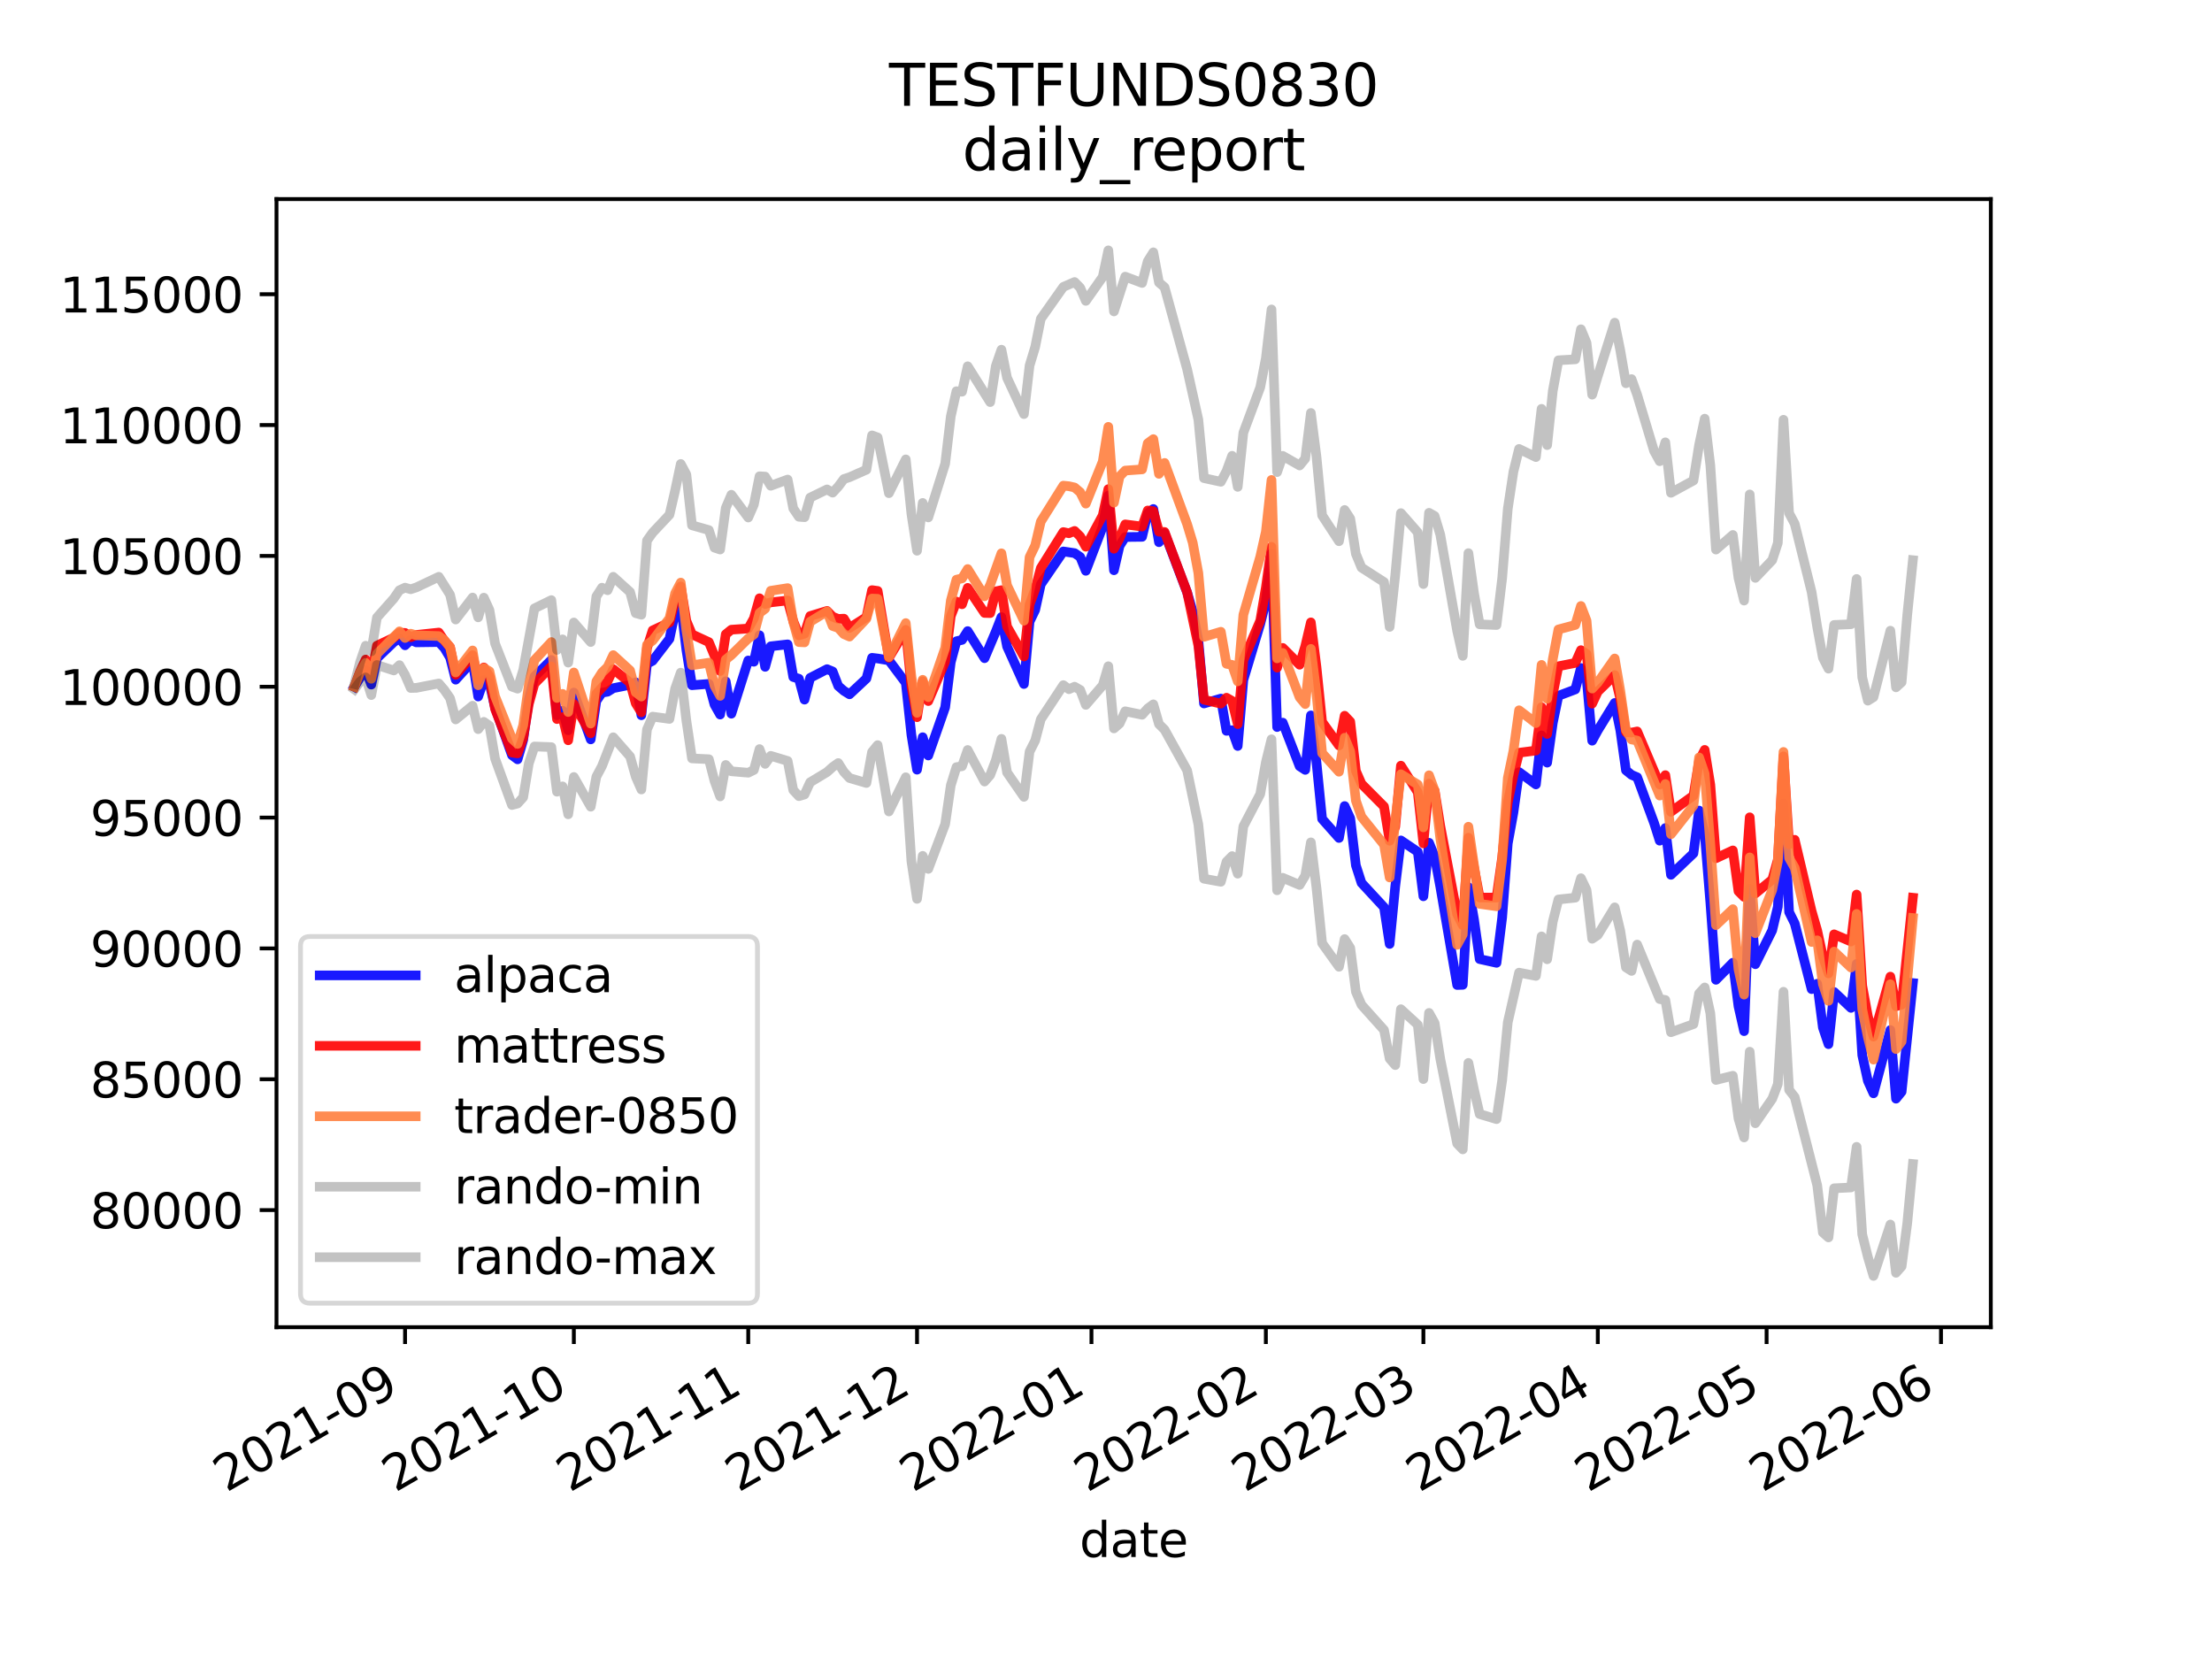 <?xml version="1.0" encoding="utf-8" standalone="no"?>
<!DOCTYPE svg PUBLIC "-//W3C//DTD SVG 1.1//EN"
  "http://www.w3.org/Graphics/SVG/1.1/DTD/svg11.dtd">
<svg height="345.6pt" version="1.1" viewBox="0 0 460.8 345.6" width="460.8pt" xmlns="http://www.w3.org/2000/svg" xmlns:xlink="http://www.w3.org/1999/xlink">
 <defs>
  <style type="text/css">*{stroke-linecap:butt;stroke-linejoin:round;}</style>
 </defs>
 <g id="figure_1">
  <g id="patch_1">
   <path d="M 0 345.6 
L 460.8 345.6 
L 460.8 0 
L 0 0 
z
" style="fill:#ffffff;"/>
  </g>
  <g id="axes_1">
   <g id="patch_2">
    <path d="M 57.6 276.48 
L 414.72 276.48 
L 414.72 41.472 
L 57.6 41.472 
z
" style="fill:#ffffff;"/>
   </g>
   <g id="matplotlib.axis_1">
    <g id="xtick_1">
     <g id="line2d_1">
      <defs>
       <path d="M 0 0 
L 0 3.5 
" id="mda2a1d3275" style="stroke:#000000;stroke-width:0.8;"/>
      </defs>
      <g>
       <use style="stroke:#000000;stroke-width:0.8;" x="84.381" xlink:href="#mda2a1d3275" y="276.48"/>
      </g>
     </g>
     <g id="text_1">
      <!-- 2021-09 -->
      <g transform="translate(47.156 310.952)rotate(-30)scale(0.1 -0.1)">
       <defs>
        <path d="M 1228 531 
L 3431 531 
L 3431 0 
L 469 0 
L 469 531 
Q 828 903 1448 1529 
Q 2069 2156 2228 2338 
Q 2531 2678 2651 2914 
Q 2772 3150 2772 3378 
Q 2772 3750 2511 3984 
Q 2250 4219 1831 4219 
Q 1534 4219 1204 4116 
Q 875 4013 500 3803 
L 500 4441 
Q 881 4594 1212 4672 
Q 1544 4750 1819 4750 
Q 2544 4750 2975 4387 
Q 3406 4025 3406 3419 
Q 3406 3131 3298 2873 
Q 3191 2616 2906 2266 
Q 2828 2175 2409 1742 
Q 1991 1309 1228 531 
z
" id="DejaVuSans-32" transform="scale(0.016)"/>
        <path d="M 2034 4250 
Q 1547 4250 1301 3770 
Q 1056 3291 1056 2328 
Q 1056 1369 1301 889 
Q 1547 409 2034 409 
Q 2525 409 2770 889 
Q 3016 1369 3016 2328 
Q 3016 3291 2770 3770 
Q 2525 4250 2034 4250 
z
M 2034 4750 
Q 2819 4750 3233 4129 
Q 3647 3509 3647 2328 
Q 3647 1150 3233 529 
Q 2819 -91 2034 -91 
Q 1250 -91 836 529 
Q 422 1150 422 2328 
Q 422 3509 836 4129 
Q 1250 4750 2034 4750 
z
" id="DejaVuSans-30" transform="scale(0.016)"/>
        <path d="M 794 531 
L 1825 531 
L 1825 4091 
L 703 3866 
L 703 4441 
L 1819 4666 
L 2450 4666 
L 2450 531 
L 3481 531 
L 3481 0 
L 794 0 
L 794 531 
z
" id="DejaVuSans-31" transform="scale(0.016)"/>
        <path d="M 313 2009 
L 1997 2009 
L 1997 1497 
L 313 1497 
L 313 2009 
z
" id="DejaVuSans-2d" transform="scale(0.016)"/>
        <path d="M 703 97 
L 703 672 
Q 941 559 1184 500 
Q 1428 441 1663 441 
Q 2288 441 2617 861 
Q 2947 1281 2994 2138 
Q 2813 1869 2534 1725 
Q 2256 1581 1919 1581 
Q 1219 1581 811 2004 
Q 403 2428 403 3163 
Q 403 3881 828 4315 
Q 1253 4750 1959 4750 
Q 2769 4750 3195 4129 
Q 3622 3509 3622 2328 
Q 3622 1225 3098 567 
Q 2575 -91 1691 -91 
Q 1453 -91 1209 -44 
Q 966 3 703 97 
z
M 1959 2075 
Q 2384 2075 2632 2365 
Q 2881 2656 2881 3163 
Q 2881 3666 2632 3958 
Q 2384 4250 1959 4250 
Q 1534 4250 1286 3958 
Q 1038 3666 1038 3163 
Q 1038 2656 1286 2365 
Q 1534 2075 1959 2075 
z
" id="DejaVuSans-39" transform="scale(0.016)"/>
       </defs>
       <use xlink:href="#DejaVuSans-32"/>
       <use x="63.623" xlink:href="#DejaVuSans-30"/>
       <use x="127.246" xlink:href="#DejaVuSans-32"/>
       <use x="190.869" xlink:href="#DejaVuSans-31"/>
       <use x="254.492" xlink:href="#DejaVuSans-2d"/>
       <use x="290.576" xlink:href="#DejaVuSans-30"/>
       <use x="354.199" xlink:href="#DejaVuSans-39"/>
      </g>
     </g>
    </g>
    <g id="xtick_2">
     <g id="line2d_2">
      <g>
       <use style="stroke:#000000;stroke-width:0.8;" x="119.542" xlink:href="#mda2a1d3275" y="276.48"/>
      </g>
     </g>
     <g id="text_2">
      <!-- 2021-10 -->
      <g transform="translate(82.317 310.952)rotate(-30)scale(0.1 -0.1)">
       <use xlink:href="#DejaVuSans-32"/>
       <use x="63.623" xlink:href="#DejaVuSans-30"/>
       <use x="127.246" xlink:href="#DejaVuSans-32"/>
       <use x="190.869" xlink:href="#DejaVuSans-31"/>
       <use x="254.492" xlink:href="#DejaVuSans-2d"/>
       <use x="290.576" xlink:href="#DejaVuSans-31"/>
       <use x="354.199" xlink:href="#DejaVuSans-30"/>
      </g>
     </g>
    </g>
    <g id="xtick_3">
     <g id="line2d_3">
      <g>
       <use style="stroke:#000000;stroke-width:0.8;" x="155.875" xlink:href="#mda2a1d3275" y="276.48"/>
      </g>
     </g>
     <g id="text_3">
      <!-- 2021-11 -->
      <g transform="translate(118.651 310.952)rotate(-30)scale(0.1 -0.1)">
       <use xlink:href="#DejaVuSans-32"/>
       <use x="63.623" xlink:href="#DejaVuSans-30"/>
       <use x="127.246" xlink:href="#DejaVuSans-32"/>
       <use x="190.869" xlink:href="#DejaVuSans-31"/>
       <use x="254.492" xlink:href="#DejaVuSans-2d"/>
       <use x="290.576" xlink:href="#DejaVuSans-31"/>
       <use x="354.199" xlink:href="#DejaVuSans-31"/>
      </g>
     </g>
    </g>
    <g id="xtick_4">
     <g id="line2d_4">
      <g>
       <use style="stroke:#000000;stroke-width:0.8;" x="191.037" xlink:href="#mda2a1d3275" y="276.48"/>
      </g>
     </g>
     <g id="text_4">
      <!-- 2021-12 -->
      <g transform="translate(153.812 310.952)rotate(-30)scale(0.1 -0.1)">
       <use xlink:href="#DejaVuSans-32"/>
       <use x="63.623" xlink:href="#DejaVuSans-30"/>
       <use x="127.246" xlink:href="#DejaVuSans-32"/>
       <use x="190.869" xlink:href="#DejaVuSans-31"/>
       <use x="254.492" xlink:href="#DejaVuSans-2d"/>
       <use x="290.576" xlink:href="#DejaVuSans-31"/>
       <use x="354.199" xlink:href="#DejaVuSans-32"/>
      </g>
     </g>
    </g>
    <g id="xtick_5">
     <g id="line2d_5">
      <g>
       <use style="stroke:#000000;stroke-width:0.8;" x="227.37" xlink:href="#mda2a1d3275" y="276.48"/>
      </g>
     </g>
     <g id="text_5">
      <!-- 2022-01 -->
      <g transform="translate(190.145 310.952)rotate(-30)scale(0.1 -0.1)">
       <use xlink:href="#DejaVuSans-32"/>
       <use x="63.623" xlink:href="#DejaVuSans-30"/>
       <use x="127.246" xlink:href="#DejaVuSans-32"/>
       <use x="190.869" xlink:href="#DejaVuSans-32"/>
       <use x="254.492" xlink:href="#DejaVuSans-2d"/>
       <use x="290.576" xlink:href="#DejaVuSans-30"/>
       <use x="354.199" xlink:href="#DejaVuSans-31"/>
      </g>
     </g>
    </g>
    <g id="xtick_6">
     <g id="line2d_6">
      <g>
       <use style="stroke:#000000;stroke-width:0.8;" x="263.703" xlink:href="#mda2a1d3275" y="276.48"/>
      </g>
     </g>
     <g id="text_6">
      <!-- 2022-02 -->
      <g transform="translate(226.478 310.952)rotate(-30)scale(0.1 -0.1)">
       <use xlink:href="#DejaVuSans-32"/>
       <use x="63.623" xlink:href="#DejaVuSans-30"/>
       <use x="127.246" xlink:href="#DejaVuSans-32"/>
       <use x="190.869" xlink:href="#DejaVuSans-32"/>
       <use x="254.492" xlink:href="#DejaVuSans-2d"/>
       <use x="290.576" xlink:href="#DejaVuSans-30"/>
       <use x="354.199" xlink:href="#DejaVuSans-32"/>
      </g>
     </g>
    </g>
    <g id="xtick_7">
     <g id="line2d_7">
      <g>
       <use style="stroke:#000000;stroke-width:0.8;" x="296.52" xlink:href="#mda2a1d3275" y="276.48"/>
      </g>
     </g>
     <g id="text_7">
      <!-- 2022-03 -->
      <g transform="translate(259.295 310.952)rotate(-30)scale(0.1 -0.1)">
       <defs>
        <path d="M 2597 2516 
Q 3050 2419 3304 2112 
Q 3559 1806 3559 1356 
Q 3559 666 3084 287 
Q 2609 -91 1734 -91 
Q 1441 -91 1130 -33 
Q 819 25 488 141 
L 488 750 
Q 750 597 1062 519 
Q 1375 441 1716 441 
Q 2309 441 2620 675 
Q 2931 909 2931 1356 
Q 2931 1769 2642 2001 
Q 2353 2234 1838 2234 
L 1294 2234 
L 1294 2753 
L 1863 2753 
Q 2328 2753 2575 2939 
Q 2822 3125 2822 3475 
Q 2822 3834 2567 4026 
Q 2313 4219 1838 4219 
Q 1578 4219 1281 4162 
Q 984 4106 628 3988 
L 628 4550 
Q 988 4650 1302 4700 
Q 1616 4750 1894 4750 
Q 2613 4750 3031 4423 
Q 3450 4097 3450 3541 
Q 3450 3153 3228 2886 
Q 3006 2619 2597 2516 
z
" id="DejaVuSans-33" transform="scale(0.016)"/>
       </defs>
       <use xlink:href="#DejaVuSans-32"/>
       <use x="63.623" xlink:href="#DejaVuSans-30"/>
       <use x="127.246" xlink:href="#DejaVuSans-32"/>
       <use x="190.869" xlink:href="#DejaVuSans-32"/>
       <use x="254.492" xlink:href="#DejaVuSans-2d"/>
       <use x="290.576" xlink:href="#DejaVuSans-30"/>
       <use x="354.199" xlink:href="#DejaVuSans-33"/>
      </g>
     </g>
    </g>
    <g id="xtick_8">
     <g id="line2d_8">
      <g>
       <use style="stroke:#000000;stroke-width:0.8;" x="332.853" xlink:href="#mda2a1d3275" y="276.48"/>
      </g>
     </g>
     <g id="text_8">
      <!-- 2022-04 -->
      <g transform="translate(295.628 310.952)rotate(-30)scale(0.1 -0.1)">
       <defs>
        <path d="M 2419 4116 
L 825 1625 
L 2419 1625 
L 2419 4116 
z
M 2253 4666 
L 3047 4666 
L 3047 1625 
L 3713 1625 
L 3713 1100 
L 3047 1100 
L 3047 0 
L 2419 0 
L 2419 1100 
L 313 1100 
L 313 1709 
L 2253 4666 
z
" id="DejaVuSans-34" transform="scale(0.016)"/>
       </defs>
       <use xlink:href="#DejaVuSans-32"/>
       <use x="63.623" xlink:href="#DejaVuSans-30"/>
       <use x="127.246" xlink:href="#DejaVuSans-32"/>
       <use x="190.869" xlink:href="#DejaVuSans-32"/>
       <use x="254.492" xlink:href="#DejaVuSans-2d"/>
       <use x="290.576" xlink:href="#DejaVuSans-30"/>
       <use x="354.199" xlink:href="#DejaVuSans-34"/>
      </g>
     </g>
    </g>
    <g id="xtick_9">
     <g id="line2d_9">
      <g>
       <use style="stroke:#000000;stroke-width:0.8;" x="368.014" xlink:href="#mda2a1d3275" y="276.48"/>
      </g>
     </g>
     <g id="text_9">
      <!-- 2022-05 -->
      <g transform="translate(330.789 310.952)rotate(-30)scale(0.1 -0.1)">
       <defs>
        <path d="M 691 4666 
L 3169 4666 
L 3169 4134 
L 1269 4134 
L 1269 2991 
Q 1406 3038 1543 3061 
Q 1681 3084 1819 3084 
Q 2600 3084 3056 2656 
Q 3513 2228 3513 1497 
Q 3513 744 3044 326 
Q 2575 -91 1722 -91 
Q 1428 -91 1123 -41 
Q 819 9 494 109 
L 494 744 
Q 775 591 1075 516 
Q 1375 441 1709 441 
Q 2250 441 2565 725 
Q 2881 1009 2881 1497 
Q 2881 1984 2565 2268 
Q 2250 2553 1709 2553 
Q 1456 2553 1204 2497 
Q 953 2441 691 2322 
L 691 4666 
z
" id="DejaVuSans-35" transform="scale(0.016)"/>
       </defs>
       <use xlink:href="#DejaVuSans-32"/>
       <use x="63.623" xlink:href="#DejaVuSans-30"/>
       <use x="127.246" xlink:href="#DejaVuSans-32"/>
       <use x="190.869" xlink:href="#DejaVuSans-32"/>
       <use x="254.492" xlink:href="#DejaVuSans-2d"/>
       <use x="290.576" xlink:href="#DejaVuSans-30"/>
       <use x="354.199" xlink:href="#DejaVuSans-35"/>
      </g>
     </g>
    </g>
    <g id="xtick_10">
     <g id="line2d_10">
      <g>
       <use style="stroke:#000000;stroke-width:0.8;" x="404.347" xlink:href="#mda2a1d3275" y="276.48"/>
      </g>
     </g>
     <g id="text_10">
      <!-- 2022-06 -->
      <g transform="translate(367.123 310.952)rotate(-30)scale(0.1 -0.1)">
       <defs>
        <path d="M 2113 2584 
Q 1688 2584 1439 2293 
Q 1191 2003 1191 1497 
Q 1191 994 1439 701 
Q 1688 409 2113 409 
Q 2538 409 2786 701 
Q 3034 994 3034 1497 
Q 3034 2003 2786 2293 
Q 2538 2584 2113 2584 
z
M 3366 4563 
L 3366 3988 
Q 3128 4100 2886 4159 
Q 2644 4219 2406 4219 
Q 1781 4219 1451 3797 
Q 1122 3375 1075 2522 
Q 1259 2794 1537 2939 
Q 1816 3084 2150 3084 
Q 2853 3084 3261 2657 
Q 3669 2231 3669 1497 
Q 3669 778 3244 343 
Q 2819 -91 2113 -91 
Q 1303 -91 875 529 
Q 447 1150 447 2328 
Q 447 3434 972 4092 
Q 1497 4750 2381 4750 
Q 2619 4750 2861 4703 
Q 3103 4656 3366 4563 
z
" id="DejaVuSans-36" transform="scale(0.016)"/>
       </defs>
       <use xlink:href="#DejaVuSans-32"/>
       <use x="63.623" xlink:href="#DejaVuSans-30"/>
       <use x="127.246" xlink:href="#DejaVuSans-32"/>
       <use x="190.869" xlink:href="#DejaVuSans-32"/>
       <use x="254.492" xlink:href="#DejaVuSans-2d"/>
       <use x="290.576" xlink:href="#DejaVuSans-30"/>
       <use x="354.199" xlink:href="#DejaVuSans-36"/>
      </g>
     </g>
    </g>
    <g id="text_11">
     <!-- date -->
     <g transform="translate(224.885 324.351)scale(0.1 -0.1)">
      <defs>
       <path d="M 2906 2969 
L 2906 4863 
L 3481 4863 
L 3481 0 
L 2906 0 
L 2906 525 
Q 2725 213 2448 61 
Q 2172 -91 1784 -91 
Q 1150 -91 751 415 
Q 353 922 353 1747 
Q 353 2572 751 3078 
Q 1150 3584 1784 3584 
Q 2172 3584 2448 3432 
Q 2725 3281 2906 2969 
z
M 947 1747 
Q 947 1113 1208 752 
Q 1469 391 1925 391 
Q 2381 391 2643 752 
Q 2906 1113 2906 1747 
Q 2906 2381 2643 2742 
Q 2381 3103 1925 3103 
Q 1469 3103 1208 2742 
Q 947 2381 947 1747 
z
" id="DejaVuSans-64" transform="scale(0.016)"/>
       <path d="M 2194 1759 
Q 1497 1759 1228 1600 
Q 959 1441 959 1056 
Q 959 750 1161 570 
Q 1363 391 1709 391 
Q 2188 391 2477 730 
Q 2766 1069 2766 1631 
L 2766 1759 
L 2194 1759 
z
M 3341 1997 
L 3341 0 
L 2766 0 
L 2766 531 
Q 2569 213 2275 61 
Q 1981 -91 1556 -91 
Q 1019 -91 701 211 
Q 384 513 384 1019 
Q 384 1609 779 1909 
Q 1175 2209 1959 2209 
L 2766 2209 
L 2766 2266 
Q 2766 2663 2505 2880 
Q 2244 3097 1772 3097 
Q 1472 3097 1187 3025 
Q 903 2953 641 2809 
L 641 3341 
Q 956 3463 1253 3523 
Q 1550 3584 1831 3584 
Q 2591 3584 2966 3190 
Q 3341 2797 3341 1997 
z
" id="DejaVuSans-61" transform="scale(0.016)"/>
       <path d="M 1172 4494 
L 1172 3500 
L 2356 3500 
L 2356 3053 
L 1172 3053 
L 1172 1153 
Q 1172 725 1289 603 
Q 1406 481 1766 481 
L 2356 481 
L 2356 0 
L 1766 0 
Q 1100 0 847 248 
Q 594 497 594 1153 
L 594 3053 
L 172 3053 
L 172 3500 
L 594 3500 
L 594 4494 
L 1172 4494 
z
" id="DejaVuSans-74" transform="scale(0.016)"/>
       <path d="M 3597 1894 
L 3597 1613 
L 953 1613 
Q 991 1019 1311 708 
Q 1631 397 2203 397 
Q 2534 397 2845 478 
Q 3156 559 3463 722 
L 3463 178 
Q 3153 47 2828 -22 
Q 2503 -91 2169 -91 
Q 1331 -91 842 396 
Q 353 884 353 1716 
Q 353 2575 817 3079 
Q 1281 3584 2069 3584 
Q 2775 3584 3186 3129 
Q 3597 2675 3597 1894 
z
M 3022 2063 
Q 3016 2534 2758 2815 
Q 2500 3097 2075 3097 
Q 1594 3097 1305 2825 
Q 1016 2553 972 2059 
L 3022 2063 
z
" id="DejaVuSans-65" transform="scale(0.016)"/>
      </defs>
      <use xlink:href="#DejaVuSans-64"/>
      <use x="63.477" xlink:href="#DejaVuSans-61"/>
      <use x="124.756" xlink:href="#DejaVuSans-74"/>
      <use x="163.965" xlink:href="#DejaVuSans-65"/>
     </g>
    </g>
   </g>
   <g id="matplotlib.axis_2">
    <g id="ytick_1">
     <g id="line2d_11">
      <defs>
       <path d="M 0 0 
L -3.5 0 
" id="m9672df9a56" style="stroke:#000000;stroke-width:0.8;"/>
      </defs>
      <g>
       <use style="stroke:#000000;stroke-width:0.8;" x="57.6" xlink:href="#m9672df9a56" y="252.079"/>
      </g>
     </g>
     <g id="text_12">
      <!-- 80000 -->
      <g transform="translate(18.788 255.878)scale(0.1 -0.1)">
       <defs>
        <path d="M 2034 2216 
Q 1584 2216 1326 1975 
Q 1069 1734 1069 1313 
Q 1069 891 1326 650 
Q 1584 409 2034 409 
Q 2484 409 2743 651 
Q 3003 894 3003 1313 
Q 3003 1734 2745 1975 
Q 2488 2216 2034 2216 
z
M 1403 2484 
Q 997 2584 770 2862 
Q 544 3141 544 3541 
Q 544 4100 942 4425 
Q 1341 4750 2034 4750 
Q 2731 4750 3128 4425 
Q 3525 4100 3525 3541 
Q 3525 3141 3298 2862 
Q 3072 2584 2669 2484 
Q 3125 2378 3379 2068 
Q 3634 1759 3634 1313 
Q 3634 634 3220 271 
Q 2806 -91 2034 -91 
Q 1263 -91 848 271 
Q 434 634 434 1313 
Q 434 1759 690 2068 
Q 947 2378 1403 2484 
z
M 1172 3481 
Q 1172 3119 1398 2916 
Q 1625 2713 2034 2713 
Q 2441 2713 2670 2916 
Q 2900 3119 2900 3481 
Q 2900 3844 2670 4047 
Q 2441 4250 2034 4250 
Q 1625 4250 1398 4047 
Q 1172 3844 1172 3481 
z
" id="DejaVuSans-38" transform="scale(0.016)"/>
       </defs>
       <use xlink:href="#DejaVuSans-38"/>
       <use x="63.623" xlink:href="#DejaVuSans-30"/>
       <use x="127.246" xlink:href="#DejaVuSans-30"/>
       <use x="190.869" xlink:href="#DejaVuSans-30"/>
       <use x="254.492" xlink:href="#DejaVuSans-30"/>
      </g>
     </g>
    </g>
    <g id="ytick_2">
     <g id="line2d_12">
      <g>
       <use style="stroke:#000000;stroke-width:0.8;" x="57.6" xlink:href="#m9672df9a56" y="224.824"/>
      </g>
     </g>
     <g id="text_13">
      <!-- 85000 -->
      <g transform="translate(18.788 228.623)scale(0.1 -0.1)">
       <use xlink:href="#DejaVuSans-38"/>
       <use x="63.623" xlink:href="#DejaVuSans-35"/>
       <use x="127.246" xlink:href="#DejaVuSans-30"/>
       <use x="190.869" xlink:href="#DejaVuSans-30"/>
       <use x="254.492" xlink:href="#DejaVuSans-30"/>
      </g>
     </g>
    </g>
    <g id="ytick_3">
     <g id="line2d_13">
      <g>
       <use style="stroke:#000000;stroke-width:0.8;" x="57.6" xlink:href="#m9672df9a56" y="197.569"/>
      </g>
     </g>
     <g id="text_14">
      <!-- 90000 -->
      <g transform="translate(18.788 201.368)scale(0.1 -0.1)">
       <use xlink:href="#DejaVuSans-39"/>
       <use x="63.623" xlink:href="#DejaVuSans-30"/>
       <use x="127.246" xlink:href="#DejaVuSans-30"/>
       <use x="190.869" xlink:href="#DejaVuSans-30"/>
       <use x="254.492" xlink:href="#DejaVuSans-30"/>
      </g>
     </g>
    </g>
    <g id="ytick_4">
     <g id="line2d_14">
      <g>
       <use style="stroke:#000000;stroke-width:0.8;" x="57.6" xlink:href="#m9672df9a56" y="170.313"/>
      </g>
     </g>
     <g id="text_15">
      <!-- 95000 -->
      <g transform="translate(18.788 174.113)scale(0.1 -0.1)">
       <use xlink:href="#DejaVuSans-39"/>
       <use x="63.623" xlink:href="#DejaVuSans-35"/>
       <use x="127.246" xlink:href="#DejaVuSans-30"/>
       <use x="190.869" xlink:href="#DejaVuSans-30"/>
       <use x="254.492" xlink:href="#DejaVuSans-30"/>
      </g>
     </g>
    </g>
    <g id="ytick_5">
     <g id="line2d_15">
      <g>
       <use style="stroke:#000000;stroke-width:0.8;" x="57.6" xlink:href="#m9672df9a56" y="143.058"/>
      </g>
     </g>
     <g id="text_16">
      <!-- 100000 -->
      <g transform="translate(12.425 146.858)scale(0.1 -0.1)">
       <use xlink:href="#DejaVuSans-31"/>
       <use x="63.623" xlink:href="#DejaVuSans-30"/>
       <use x="127.246" xlink:href="#DejaVuSans-30"/>
       <use x="190.869" xlink:href="#DejaVuSans-30"/>
       <use x="254.492" xlink:href="#DejaVuSans-30"/>
       <use x="318.115" xlink:href="#DejaVuSans-30"/>
      </g>
     </g>
    </g>
    <g id="ytick_6">
     <g id="line2d_16">
      <g>
       <use style="stroke:#000000;stroke-width:0.8;" x="57.6" xlink:href="#m9672df9a56" y="115.803"/>
      </g>
     </g>
     <g id="text_17">
      <!-- 105000 -->
      <g transform="translate(12.425 119.602)scale(0.1 -0.1)">
       <use xlink:href="#DejaVuSans-31"/>
       <use x="63.623" xlink:href="#DejaVuSans-30"/>
       <use x="127.246" xlink:href="#DejaVuSans-35"/>
       <use x="190.869" xlink:href="#DejaVuSans-30"/>
       <use x="254.492" xlink:href="#DejaVuSans-30"/>
       <use x="318.115" xlink:href="#DejaVuSans-30"/>
      </g>
     </g>
    </g>
    <g id="ytick_7">
     <g id="line2d_17">
      <g>
       <use style="stroke:#000000;stroke-width:0.8;" x="57.6" xlink:href="#m9672df9a56" y="88.548"/>
      </g>
     </g>
     <g id="text_18">
      <!-- 110000 -->
      <g transform="translate(12.425 92.347)scale(0.1 -0.1)">
       <use xlink:href="#DejaVuSans-31"/>
       <use x="63.623" xlink:href="#DejaVuSans-31"/>
       <use x="127.246" xlink:href="#DejaVuSans-30"/>
       <use x="190.869" xlink:href="#DejaVuSans-30"/>
       <use x="254.492" xlink:href="#DejaVuSans-30"/>
       <use x="318.115" xlink:href="#DejaVuSans-30"/>
      </g>
     </g>
    </g>
    <g id="ytick_8">
     <g id="line2d_18">
      <g>
       <use style="stroke:#000000;stroke-width:0.8;" x="57.6" xlink:href="#m9672df9a56" y="61.293"/>
      </g>
     </g>
     <g id="text_19">
      <!-- 115000 -->
      <g transform="translate(12.425 65.092)scale(0.1 -0.1)">
       <use xlink:href="#DejaVuSans-31"/>
       <use x="63.623" xlink:href="#DejaVuSans-31"/>
       <use x="127.246" xlink:href="#DejaVuSans-35"/>
       <use x="190.869" xlink:href="#DejaVuSans-30"/>
       <use x="254.492" xlink:href="#DejaVuSans-30"/>
       <use x="318.115" xlink:href="#DejaVuSans-30"/>
      </g>
     </g>
    </g>
   </g>
   <g id="line2d_19">
    <path clip-path="url(#pab3727feef)" d="M 73.833 143.058 
L 75.005 141.156 
L 76.177 139.569 
L 77.349 142.618 
L 78.521 137.13 
L 82.037 133.752 
L 83.209 132.98 
L 84.381 134.429 
L 85.553 133.313 
L 86.725 133.816 
L 91.413 133.753 
L 92.585 135.011 
L 93.757 136.984 
L 94.929 141.595 
L 98.446 137.713 
L 99.618 145.098 
L 100.79 141.671 
L 101.962 142.295 
L 103.134 147.444 
L 106.65 157.313 
L 107.822 158.188 
L 108.994 154.135 
L 110.166 145.75 
L 111.338 140.937 
L 114.854 137.477 
L 116.026 149.018 
L 117.198 148.053 
L 118.37 152.142 
L 119.542 144.272 
L 123.058 154.035 
L 124.23 146.015 
L 125.402 144.298 
L 126.574 144.1 
L 127.746 143.363 
L 131.263 142.654 
L 132.435 142.149 
L 133.607 148.998 
L 134.779 138.274 
L 135.951 137.658 
L 139.467 133.079 
L 140.639 127.498 
L 141.811 125.782 
L 142.983 135.38 
L 144.155 142.748 
L 147.671 142.46 
L 148.843 146.785 
L 150.015 148.86 
L 151.187 141.929 
L 152.359 148.68 
L 155.875 137.587 
L 157.047 137.857 
L 158.219 132.328 
L 159.392 138.916 
L 160.564 134.635 
L 164.08 134.23 
L 165.252 141.035 
L 166.424 141.389 
L 167.596 145.749 
L 168.768 141.215 
L 172.284 139.395 
L 173.456 139.876 
L 174.628 142.901 
L 175.8 143.916 
L 176.972 144.641 
L 180.488 141.35 
L 181.66 137.033 
L 182.832 137.171 
L 185.176 137.565 
L 188.692 142.248 
L 189.864 153.108 
L 191.037 160.341 
L 192.209 153.572 
L 193.381 157.386 
L 196.897 147.343 
L 198.069 137.94 
L 199.241 133.58 
L 200.413 133.306 
L 201.585 131.464 
L 205.101 137.116 
L 207.445 131.559 
L 208.617 128.549 
L 209.789 134.676 
L 213.305 142.492 
L 214.477 129.5 
L 215.649 127.066 
L 216.821 121.722 
L 221.51 114.871 
L 223.854 115.225 
L 225.026 116.025 
L 226.198 118.915 
L 229.714 109.736 
L 230.886 103.24 
L 232.058 118.798 
L 233.23 113.71 
L 234.402 111.872 
L 237.918 111.833 
L 239.09 106.951 
L 240.262 106.03 
L 241.434 112.956 
L 242.606 111.042 
L 247.294 123.398 
L 248.466 127.415 
L 249.638 133.357 
L 250.81 146.549 
L 254.327 145.527 
L 255.499 152.253 
L 256.671 152.117 
L 257.843 155.405 
L 259.015 141.641 
L 262.531 129.992 
L 263.703 125.261 
L 264.875 115.301 
L 266.047 151.461 
L 267.219 150.535 
L 270.735 159.619 
L 271.907 160.383 
L 273.079 149.024 
L 274.251 158.852 
L 275.423 170.6 
L 278.939 174.566 
L 280.111 167.911 
L 281.283 170.487 
L 282.456 180.28 
L 283.628 183.926 
L 288.316 188.992 
L 289.488 196.646 
L 290.66 184.603 
L 291.832 175.073 
L 295.348 177.451 
L 296.52 186.717 
L 297.692 175.56 
L 298.864 178.417 
L 300.036 184.711 
L 303.552 205.196 
L 304.724 205.158 
L 305.896 184.803 
L 307.068 191.547 
L 308.24 199.796 
L 311.756 200.577 
L 312.928 191.162 
L 314.101 175.697 
L 315.273 169.293 
L 316.445 160.837 
L 319.961 163.415 
L 321.133 153.196 
L 322.305 158.879 
L 323.477 150.6 
L 324.649 144.95 
L 328.165 143.621 
L 329.337 139.149 
L 330.509 141.216 
L 331.681 154.306 
L 332.853 152.149 
L 336.369 146.436 
L 337.541 152.144 
L 338.713 160.466 
L 339.885 161.418 
L 341.057 161.915 
L 344.574 171.437 
L 345.746 175.134 
L 346.918 172.492 
L 348.09 182.241 
L 352.778 177.773 
L 353.95 168.847 
L 355.122 173.72 
L 356.294 188.003 
L 357.466 204.113 
L 360.982 200.548 
L 362.154 209.616 
L 363.326 214.812 
L 364.498 185.147 
L 365.67 200.868 
L 369.186 193.815 
L 370.358 188.886 
L 371.53 167.373 
L 372.702 189.994 
L 373.874 192.361 
L 377.391 206.052 
L 378.563 204.929 
L 379.735 214.04 
L 380.907 217.519 
L 382.079 206.644 
L 385.595 209.96 
L 386.767 200.798 
L 387.939 219.817 
L 389.111 225.164 
L 390.283 227.763 
L 393.799 214.572 
L 394.971 228.878 
L 396.143 227.434 
L 398.487 204.787 
L 398.487 204.787 
" style="fill:none;stroke:#0000ff;stroke-linecap:square;stroke-opacity:0.9;stroke-width:2;"/>
   </g>
   <g id="line2d_20">
    <path clip-path="url(#pab3727feef)" d="M 73.833 143.058 
L 75.005 139.929 
L 76.177 137.387 
L 77.349 140.787 
L 78.521 134.5 
L 82.037 132.835 
L 83.209 131.819 
L 84.381 131.845 
L 85.553 132.75 
L 86.725 132.269 
L 91.413 131.769 
L 92.585 133.484 
L 93.757 134.816 
L 94.929 140.575 
L 98.446 136.488 
L 99.618 141.669 
L 100.79 139.044 
L 101.962 140.933 
L 103.134 147.724 
L 106.65 156.774 
L 107.822 156.945 
L 108.994 153.725 
L 110.166 146.652 
L 111.338 142.423 
L 114.854 138.832 
L 116.026 149.798 
L 117.198 149.385 
L 118.37 154.22 
L 119.542 146.664 
L 123.058 152.763 
L 124.23 144.532 
L 126.574 141.931 
L 127.746 139.396 
L 131.263 142.224 
L 132.435 146.516 
L 133.607 148.393 
L 134.779 135.015 
L 135.951 131.327 
L 139.467 129.684 
L 140.639 124.974 
L 141.811 122.163 
L 142.983 129.332 
L 144.155 132.143 
L 147.671 133.769 
L 148.843 136.614 
L 150.015 139.789 
L 151.187 132.127 
L 152.359 131.175 
L 155.875 130.932 
L 157.047 128.816 
L 158.219 124.627 
L 159.392 125.825 
L 160.564 125.487 
L 164.08 125.089 
L 165.252 129.403 
L 166.424 132.351 
L 167.596 132.013 
L 168.768 128.332 
L 172.284 127.26 
L 173.456 128.468 
L 174.628 128.935 
L 175.8 128.874 
L 176.972 130.801 
L 180.488 128.569 
L 181.66 122.936 
L 182.832 123.099 
L 185.176 137.027 
L 188.692 131.217 
L 189.864 142.921 
L 191.037 149.41 
L 192.209 141.934 
L 193.381 146.048 
L 196.897 137.812 
L 198.069 128.336 
L 199.241 125.311 
L 200.413 125.882 
L 201.585 122.461 
L 205.101 127.69 
L 206.273 127.723 
L 207.445 123.184 
L 208.617 122.946 
L 209.789 130.533 
L 213.305 136.76 
L 214.477 125.948 
L 215.649 122.74 
L 216.821 118.331 
L 221.51 110.841 
L 222.682 111.09 
L 223.854 110.601 
L 225.026 111.758 
L 226.198 113.892 
L 229.714 107.369 
L 230.886 101.888 
L 232.058 114.312 
L 233.23 112.155 
L 234.402 109.241 
L 237.918 109.695 
L 239.09 106.338 
L 240.262 106.496 
L 241.434 110.761 
L 242.606 110.815 
L 247.294 123.368 
L 249.638 134.515 
L 250.81 145.762 
L 254.327 146.587 
L 255.499 145.343 
L 256.671 146.018 
L 257.843 150.85 
L 259.015 137.525 
L 262.531 129.289 
L 263.703 122.37 
L 264.875 113.912 
L 266.047 139.087 
L 267.219 134.969 
L 270.735 138.479 
L 271.907 134.624 
L 273.079 129.65 
L 274.251 138.957 
L 275.423 150.401 
L 278.939 155.302 
L 280.111 149.098 
L 281.283 150.33 
L 282.456 160.601 
L 283.628 163.292 
L 288.316 168.01 
L 289.488 175.143 
L 290.66 172.235 
L 291.832 159.499 
L 295.348 165.035 
L 296.52 175.707 
L 297.692 163.239 
L 298.864 164.715 
L 300.036 172.056 
L 303.552 190.488 
L 304.724 192.734 
L 305.896 174.503 
L 308.24 186.968 
L 311.756 186.988 
L 312.928 178.617 
L 314.101 167.155 
L 315.273 161.541 
L 316.445 156.807 
L 319.961 156.355 
L 321.133 147.328 
L 322.305 152.899 
L 323.477 144.583 
L 324.649 138.796 
L 328.165 138.097 
L 329.337 135.441 
L 330.509 136.217 
L 331.681 146.584 
L 332.853 144.069 
L 336.369 140.637 
L 337.541 145.613 
L 338.713 152.525 
L 339.885 152.609 
L 341.057 152.372 
L 345.746 163.43 
L 346.918 161.473 
L 348.09 169.115 
L 352.778 165.733 
L 353.95 158.525 
L 355.122 156.212 
L 356.294 163.479 
L 357.466 178.792 
L 360.982 177.151 
L 362.154 185.66 
L 363.326 186.838 
L 364.498 170.258 
L 365.67 186.129 
L 369.186 183.24 
L 370.358 179.076 
L 371.53 157.557 
L 372.702 175.863 
L 373.874 174.945 
L 377.391 189.794 
L 378.563 193.854 
L 379.735 199.239 
L 380.907 202.773 
L 382.079 194.636 
L 385.595 196.138 
L 386.767 186.35 
L 387.939 205.342 
L 389.111 211.705 
L 390.283 215.951 
L 393.799 203.45 
L 394.971 209.62 
L 396.143 209.287 
L 398.487 187.014 
L 398.487 187.014 
" style="fill:none;stroke:#ff0000;stroke-linecap:square;stroke-opacity:0.9;stroke-width:2;"/>
   </g>
   <g id="line2d_21">
    <path clip-path="url(#pab3727feef)" d="M 73.833 143.058 
L 75.005 140.093 
L 76.177 138.098 
L 77.349 141.403 
L 78.521 136.218 
L 83.209 131.524 
L 84.381 132.903 
L 85.553 132.009 
L 86.725 132.353 
L 91.413 132.502 
L 92.585 133.366 
L 93.757 134.84 
L 94.929 140.089 
L 98.446 135.499 
L 99.618 142.754 
L 100.79 139.172 
L 101.962 139.844 
L 103.134 145.072 
L 106.65 153.866 
L 107.822 154.971 
L 108.994 151.078 
L 110.166 142.645 
L 111.338 137.527 
L 114.854 133.747 
L 116.026 145.403 
L 117.198 144.548 
L 118.37 148.332 
L 119.542 140.084 
L 123.058 150.736 
L 124.23 141.946 
L 125.402 140.094 
L 126.574 138.949 
L 127.746 136.473 
L 131.263 139.683 
L 132.435 144.224 
L 133.607 145.106 
L 134.779 134.316 
L 135.951 133.44 
L 139.467 128.803 
L 140.639 123.606 
L 141.811 121.363 
L 142.983 131.298 
L 144.155 138.591 
L 147.671 138.053 
L 148.843 142.836 
L 150.015 144.966 
L 151.187 137.401 
L 152.359 136.45 
L 155.875 133.001 
L 157.047 132.173 
L 158.219 127.704 
L 159.392 126.809 
L 160.564 123.066 
L 164.08 122.515 
L 165.252 129.576 
L 166.424 133.76 
L 167.596 133.817 
L 168.768 129.521 
L 172.284 127.372 
L 173.456 130.409 
L 174.628 130.806 
L 175.8 132.106 
L 176.972 132.612 
L 180.488 128.879 
L 181.66 124.692 
L 182.832 124.742 
L 185.176 136.884 
L 188.692 129.801 
L 189.864 140.926 
L 191.037 148.493 
L 192.209 141.613 
L 193.381 145.229 
L 196.897 134.987 
L 198.069 125.127 
L 199.241 120.755 
L 200.413 120.49 
L 201.585 118.538 
L 205.101 124.22 
L 206.273 121.857 
L 208.617 115.265 
L 209.789 121.943 
L 213.305 129.303 
L 214.477 116.06 
L 215.649 113.622 
L 216.821 108.651 
L 221.51 101.171 
L 222.682 101.286 
L 223.854 101.551 
L 225.026 102.546 
L 226.198 104.918 
L 229.714 96.174 
L 230.886 88.921 
L 232.058 104.712 
L 233.23 99.255 
L 234.402 98.031 
L 237.918 97.781 
L 239.09 92.345 
L 240.262 91.478 
L 241.434 98.714 
L 242.606 96.438 
L 247.294 109.167 
L 248.466 113.044 
L 249.638 119.369 
L 250.81 132.665 
L 254.327 131.611 
L 255.499 138.283 
L 256.671 138.503 
L 257.843 141.941 
L 259.015 128.067 
L 262.531 115.986 
L 263.703 110.773 
L 264.875 99.98 
L 266.047 137.151 
L 267.219 136.02 
L 270.735 145.266 
L 271.907 146.668 
L 273.079 135.174 
L 274.251 144.549 
L 275.423 156.887 
L 278.939 160.767 
L 280.111 153.681 
L 281.283 156.56 
L 282.456 166.798 
L 283.628 170.15 
L 288.316 175.968 
L 289.488 182.796 
L 290.66 170.879 
L 291.832 161.288 
L 295.348 163.437 
L 296.52 172.355 
L 297.692 161.5 
L 298.864 164.704 
L 300.036 174.622 
L 303.552 196.824 
L 304.724 194.67 
L 305.896 172.22 
L 308.24 188.297 
L 311.756 188.791 
L 312.928 179.007 
L 314.101 162.073 
L 315.273 156.436 
L 316.445 147.96 
L 319.961 150.639 
L 321.133 138.506 
L 322.305 145.568 
L 323.477 137.272 
L 324.649 131.124 
L 328.165 130.186 
L 329.337 126.235 
L 330.509 129.29 
L 331.681 143.437 
L 332.853 142.19 
L 336.369 137.172 
L 337.541 143.967 
L 338.713 152.105 
L 339.885 154.052 
L 341.057 154.271 
L 345.746 165.733 
L 346.918 163.322 
L 348.09 173.789 
L 352.778 167.823 
L 353.95 157.783 
L 355.122 161.206 
L 356.294 175.806 
L 357.466 192.731 
L 360.982 189.397 
L 362.154 201.885 
L 363.326 207.198 
L 364.498 178.611 
L 365.67 194.405 
L 369.186 185.405 
L 370.358 179.488 
L 371.53 156.64 
L 372.702 178.726 
L 373.874 180.791 
L 377.391 196.236 
L 378.563 195.886 
L 379.735 204.987 
L 380.907 208.495 
L 382.079 198.23 
L 385.595 201.559 
L 386.767 190.383 
L 387.939 210.245 
L 389.111 216.03 
L 390.283 220.737 
L 393.799 205.031 
L 394.971 218.543 
L 396.143 216.956 
L 398.487 191.241 
L 398.487 191.241 
" style="fill:none;stroke:#ff8040;stroke-linecap:square;stroke-opacity:0.9;stroke-width:2;"/>
   </g>
   <g id="line2d_22">
    <path clip-path="url(#pab3727feef)" d="M 73.833 143.603 
L 75.005 142.003 
L 76.177 141.113 
L 77.349 144.805 
L 78.521 138.522 
L 82.037 139.672 
L 83.209 138.556 
L 84.381 140.603 
L 85.553 143.321 
L 86.725 143.295 
L 91.413 142.378 
L 92.585 143.756 
L 93.757 145.457 
L 94.929 149.872 
L 98.446 147.01 
L 99.618 151.896 
L 100.79 150.372 
L 101.962 151.206 
L 103.134 158.04 
L 106.65 167.702 
L 107.822 167.391 
L 108.994 166.086 
L 110.166 159.019 
L 111.338 155.504 
L 114.854 155.637 
L 116.026 164.927 
L 117.198 163.817 
L 118.37 169.638 
L 119.542 161.861 
L 123.058 168.056 
L 124.23 161.8 
L 125.402 159.603 
L 127.746 153.583 
L 131.263 157.596 
L 132.435 161.786 
L 133.607 164.468 
L 134.779 151.955 
L 135.951 149.286 
L 139.467 149.766 
L 140.639 143.479 
L 141.811 140.116 
L 142.983 150.102 
L 144.155 157.988 
L 147.671 158.155 
L 148.843 162.691 
L 150.015 165.913 
L 151.187 159.353 
L 152.359 160.675 
L 155.875 160.972 
L 157.047 160.4 
L 158.219 156.045 
L 159.392 159.13 
L 160.564 157.456 
L 164.08 158.517 
L 165.252 164.598 
L 166.424 165.856 
L 167.596 165.515 
L 168.768 162.965 
L 172.284 160.838 
L 173.456 159.78 
L 174.628 158.952 
L 175.8 160.815 
L 176.972 162.077 
L 180.488 163.114 
L 181.66 156.656 
L 182.832 155.222 
L 185.176 169.043 
L 188.692 161.914 
L 189.864 179.452 
L 191.037 187.256 
L 192.209 178.288 
L 193.381 181.009 
L 196.897 171.677 
L 198.069 163.59 
L 199.241 159.808 
L 200.413 159.617 
L 201.585 156.234 
L 205.101 162.811 
L 206.273 161.459 
L 207.445 158.376 
L 208.617 153.916 
L 209.789 160.917 
L 213.305 166 
L 214.477 156.582 
L 215.649 154.265 
L 216.821 149.832 
L 221.51 142.722 
L 222.682 143.577 
L 223.854 143.049 
L 225.026 143.726 
L 226.198 146.842 
L 229.714 142.764 
L 230.886 138.787 
L 232.058 151.746 
L 233.23 150.728 
L 234.402 148.173 
L 237.918 148.9 
L 239.09 147.586 
L 240.262 146.725 
L 241.434 150.835 
L 242.606 152.011 
L 247.294 160.471 
L 249.638 171.735 
L 250.81 183.052 
L 254.327 183.69 
L 255.499 179.524 
L 256.671 178.336 
L 257.843 182.004 
L 259.015 172.147 
L 262.531 165.421 
L 263.703 158.79 
L 264.875 154.008 
L 266.047 185.467 
L 267.219 182.861 
L 270.735 184.353 
L 271.907 182.39 
L 273.079 175.476 
L 274.251 184.994 
L 275.423 196.487 
L 278.939 201.399 
L 280.111 195.623 
L 281.283 197.482 
L 282.456 206.594 
L 283.628 209.332 
L 288.316 214.565 
L 289.488 220.526 
L 290.66 221.883 
L 291.832 210.238 
L 295.348 213.471 
L 296.52 224.794 
L 297.692 211.006 
L 298.864 213.121 
L 300.036 220.568 
L 303.552 238.218 
L 304.724 239.438 
L 305.896 221.418 
L 307.068 227.031 
L 308.24 232.081 
L 311.756 233.138 
L 312.928 225.097 
L 314.101 212.962 
L 316.445 202.616 
L 319.961 203.299 
L 321.133 195.063 
L 322.305 199.834 
L 323.477 191.987 
L 324.649 187.374 
L 328.165 187.004 
L 329.337 182.946 
L 330.509 185.403 
L 331.681 195.561 
L 332.853 194.779 
L 336.369 189.013 
L 337.541 193.917 
L 338.713 201.519 
L 339.885 202.263 
L 341.057 196.774 
L 345.746 208.126 
L 346.918 208.312 
L 348.09 215.035 
L 352.778 213.345 
L 353.95 206.963 
L 355.122 205.699 
L 356.294 211.07 
L 357.466 224.979 
L 360.982 224.096 
L 362.154 232.987 
L 363.326 236.954 
L 364.498 219.084 
L 365.67 233.995 
L 369.186 228.905 
L 370.358 225.832 
L 371.53 206.601 
L 372.702 227.043 
L 373.874 228.547 
L 378.563 246.917 
L 379.735 256.747 
L 380.907 257.782 
L 382.079 247.541 
L 385.595 247.372 
L 386.767 238.905 
L 387.939 257.155 
L 389.111 261.846 
L 390.283 265.798 
L 393.799 255.088 
L 394.971 265.151 
L 396.143 263.81 
L 397.315 254.853 
L 398.487 242.483 
L 398.487 242.483 
" style="fill:none;stroke:#0d0d0d;stroke-linecap:square;stroke-opacity:0.25;stroke-width:2;"/>
   </g>
   <g id="line2d_23">
    <path clip-path="url(#pab3727feef)" d="M 73.833 142.513 
L 75.005 137.962 
L 76.177 134.514 
L 77.349 135.688 
L 78.521 128.644 
L 82.037 124.672 
L 83.209 122.959 
L 84.381 122.416 
L 85.553 122.752 
L 86.725 122.371 
L 91.413 120.153 
L 93.757 123.889 
L 94.929 129.059 
L 98.446 124.474 
L 99.618 128.607 
L 100.79 124.5 
L 101.962 127.078 
L 103.134 134.064 
L 106.65 143.048 
L 107.822 143.462 
L 108.994 139.568 
L 111.338 126.733 
L 114.854 125.012 
L 116.026 135.388 
L 117.198 133.188 
L 118.37 138.037 
L 119.542 129.677 
L 123.058 133.753 
L 124.23 124.251 
L 125.402 122.423 
L 126.574 122.959 
L 127.746 120.154 
L 131.263 123.338 
L 132.435 127.734 
L 133.607 128.063 
L 134.779 112.616 
L 135.951 110.969 
L 139.467 107.221 
L 140.639 102.191 
L 141.811 96.649 
L 142.983 98.841 
L 144.155 109.426 
L 147.671 110.426 
L 148.843 114.09 
L 150.015 114.478 
L 151.187 105.817 
L 152.359 103.065 
L 155.875 107.81 
L 157.047 105.111 
L 158.219 99.214 
L 159.392 99.28 
L 160.564 101.195 
L 164.08 99.898 
L 165.252 105.923 
L 166.424 107.655 
L 167.596 107.745 
L 168.768 103.665 
L 172.284 101.949 
L 173.456 102.632 
L 174.628 101.356 
L 175.8 99.787 
L 176.972 99.41 
L 180.488 97.853 
L 181.66 90.694 
L 182.832 91.127 
L 185.176 102.745 
L 188.692 95.695 
L 189.864 107.085 
L 191.037 114.732 
L 192.209 104.766 
L 193.381 107.795 
L 196.897 96.606 
L 198.069 86.727 
L 199.241 81.492 
L 200.413 81.603 
L 201.585 76.301 
L 206.273 83.771 
L 207.445 76.249 
L 208.617 72.844 
L 209.789 78.71 
L 213.305 86.265 
L 214.477 76.152 
L 215.649 72.271 
L 216.821 66.409 
L 221.51 59.766 
L 223.854 58.75 
L 225.026 59.945 
L 226.198 62.68 
L 229.714 57.687 
L 230.886 52.154 
L 232.058 64.877 
L 234.402 57.628 
L 237.918 58.946 
L 239.09 54.431 
L 240.262 52.562 
L 241.434 58.846 
L 242.606 59.854 
L 247.294 76.887 
L 249.638 87.399 
L 250.81 99.604 
L 254.327 100.366 
L 255.499 98.144 
L 256.671 94.947 
L 257.843 101.424 
L 259.015 90.137 
L 262.531 80.692 
L 263.703 74.619 
L 264.875 64.462 
L 266.047 98.355 
L 267.219 94.963 
L 270.735 96.97 
L 271.907 95.539 
L 273.079 86.023 
L 274.251 95.143 
L 275.423 107.363 
L 278.939 112.75 
L 280.111 106.235 
L 281.283 108.04 
L 282.456 115.393 
L 283.628 118.238 
L 288.316 121.254 
L 289.488 130.599 
L 290.66 119.787 
L 291.832 106.892 
L 295.348 110.908 
L 296.52 121.671 
L 297.692 106.825 
L 298.864 107.487 
L 300.036 111.375 
L 303.552 131.426 
L 304.724 136.631 
L 305.896 115.224 
L 307.068 123.583 
L 308.24 130.062 
L 311.756 130.207 
L 312.928 120.482 
L 314.101 105.988 
L 315.273 98.274 
L 316.445 93.515 
L 319.961 95.225 
L 321.133 85.168 
L 322.305 92.72 
L 323.477 81.427 
L 324.649 75.055 
L 328.165 74.854 
L 329.337 68.59 
L 330.509 71.423 
L 331.681 82.215 
L 332.853 78.334 
L 336.369 67.214 
L 337.541 73.014 
L 338.713 79.844 
L 339.885 78.973 
L 341.057 82.257 
L 344.574 93.955 
L 345.746 96.082 
L 346.918 92.142 
L 348.09 102.661 
L 352.778 100.106 
L 353.95 92.708 
L 355.122 87.213 
L 356.294 96.934 
L 357.466 114.488 
L 360.982 111.437 
L 362.154 120.375 
L 363.326 125.116 
L 364.498 102.995 
L 365.67 120.385 
L 369.186 116.694 
L 370.358 113.104 
L 371.53 87.445 
L 372.702 106.903 
L 373.874 109.109 
L 377.391 123.328 
L 378.563 130.643 
L 379.735 137.006 
L 380.907 139.301 
L 382.079 130.187 
L 385.595 130.043 
L 386.767 120.604 
L 387.939 141.116 
L 389.111 145.964 
L 390.283 145.231 
L 393.799 131.381 
L 394.971 143.186 
L 396.143 142.12 
L 397.315 128.116 
L 398.487 116.693 
L 398.487 116.693 
" style="fill:none;stroke:#0d0d0d;stroke-linecap:square;stroke-opacity:0.25;stroke-width:2;"/>
   </g>
   <g id="patch_3">
    <path d="M 57.6 276.48 
L 57.6 41.472 
" style="fill:none;stroke:#000000;stroke-linecap:square;stroke-linejoin:miter;stroke-width:0.8;"/>
   </g>
   <g id="patch_4">
    <path d="M 414.72 276.48 
L 414.72 41.472 
" style="fill:none;stroke:#000000;stroke-linecap:square;stroke-linejoin:miter;stroke-width:0.8;"/>
   </g>
   <g id="patch_5">
    <path d="M 57.6 276.48 
L 414.72 276.48 
" style="fill:none;stroke:#000000;stroke-linecap:square;stroke-linejoin:miter;stroke-width:0.8;"/>
   </g>
   <g id="patch_6">
    <path d="M 57.6 41.472 
L 414.72 41.472 
" style="fill:none;stroke:#000000;stroke-linecap:square;stroke-linejoin:miter;stroke-width:0.8;"/>
   </g>
   <g id="text_20">
    <!-- TESTFUNDS0830 -->
    <g transform="translate(185.2 22.035)scale(0.12 -0.12)">
     <defs>
      <path d="M -19 4666 
L 3928 4666 
L 3928 4134 
L 2272 4134 
L 2272 0 
L 1638 0 
L 1638 4134 
L -19 4134 
L -19 4666 
z
" id="DejaVuSans-54" transform="scale(0.016)"/>
      <path d="M 628 4666 
L 3578 4666 
L 3578 4134 
L 1259 4134 
L 1259 2753 
L 3481 2753 
L 3481 2222 
L 1259 2222 
L 1259 531 
L 3634 531 
L 3634 0 
L 628 0 
L 628 4666 
z
" id="DejaVuSans-45" transform="scale(0.016)"/>
      <path d="M 3425 4513 
L 3425 3897 
Q 3066 4069 2747 4153 
Q 2428 4238 2131 4238 
Q 1616 4238 1336 4038 
Q 1056 3838 1056 3469 
Q 1056 3159 1242 3001 
Q 1428 2844 1947 2747 
L 2328 2669 
Q 3034 2534 3370 2195 
Q 3706 1856 3706 1288 
Q 3706 609 3251 259 
Q 2797 -91 1919 -91 
Q 1588 -91 1214 -16 
Q 841 59 441 206 
L 441 856 
Q 825 641 1194 531 
Q 1563 422 1919 422 
Q 2459 422 2753 634 
Q 3047 847 3047 1241 
Q 3047 1584 2836 1778 
Q 2625 1972 2144 2069 
L 1759 2144 
Q 1053 2284 737 2584 
Q 422 2884 422 3419 
Q 422 4038 858 4394 
Q 1294 4750 2059 4750 
Q 2388 4750 2728 4690 
Q 3069 4631 3425 4513 
z
" id="DejaVuSans-53" transform="scale(0.016)"/>
      <path d="M 628 4666 
L 3309 4666 
L 3309 4134 
L 1259 4134 
L 1259 2759 
L 3109 2759 
L 3109 2228 
L 1259 2228 
L 1259 0 
L 628 0 
L 628 4666 
z
" id="DejaVuSans-46" transform="scale(0.016)"/>
      <path d="M 556 4666 
L 1191 4666 
L 1191 1831 
Q 1191 1081 1462 751 
Q 1734 422 2344 422 
Q 2950 422 3222 751 
Q 3494 1081 3494 1831 
L 3494 4666 
L 4128 4666 
L 4128 1753 
Q 4128 841 3676 375 
Q 3225 -91 2344 -91 
Q 1459 -91 1007 375 
Q 556 841 556 1753 
L 556 4666 
z
" id="DejaVuSans-55" transform="scale(0.016)"/>
      <path d="M 628 4666 
L 1478 4666 
L 3547 763 
L 3547 4666 
L 4159 4666 
L 4159 0 
L 3309 0 
L 1241 3903 
L 1241 0 
L 628 0 
L 628 4666 
z
" id="DejaVuSans-4e" transform="scale(0.016)"/>
      <path d="M 1259 4147 
L 1259 519 
L 2022 519 
Q 2988 519 3436 956 
Q 3884 1394 3884 2338 
Q 3884 3275 3436 3711 
Q 2988 4147 2022 4147 
L 1259 4147 
z
M 628 4666 
L 1925 4666 
Q 3281 4666 3915 4102 
Q 4550 3538 4550 2338 
Q 4550 1131 3912 565 
Q 3275 0 1925 0 
L 628 0 
L 628 4666 
z
" id="DejaVuSans-44" transform="scale(0.016)"/>
     </defs>
     <use xlink:href="#DejaVuSans-54"/>
     <use x="61.084" xlink:href="#DejaVuSans-45"/>
     <use x="124.268" xlink:href="#DejaVuSans-53"/>
     <use x="187.744" xlink:href="#DejaVuSans-54"/>
     <use x="248.828" xlink:href="#DejaVuSans-46"/>
     <use x="306.348" xlink:href="#DejaVuSans-55"/>
     <use x="379.541" xlink:href="#DejaVuSans-4e"/>
     <use x="454.346" xlink:href="#DejaVuSans-44"/>
     <use x="531.348" xlink:href="#DejaVuSans-53"/>
     <use x="594.824" xlink:href="#DejaVuSans-30"/>
     <use x="658.447" xlink:href="#DejaVuSans-38"/>
     <use x="722.07" xlink:href="#DejaVuSans-33"/>
     <use x="785.693" xlink:href="#DejaVuSans-30"/>
    </g>
    <!-- daily_report -->
    <g transform="translate(200.467 35.472)scale(0.12 -0.12)">
     <defs>
      <path d="M 603 3500 
L 1178 3500 
L 1178 0 
L 603 0 
L 603 3500 
z
M 603 4863 
L 1178 4863 
L 1178 4134 
L 603 4134 
L 603 4863 
z
" id="DejaVuSans-69" transform="scale(0.016)"/>
      <path d="M 603 4863 
L 1178 4863 
L 1178 0 
L 603 0 
L 603 4863 
z
" id="DejaVuSans-6c" transform="scale(0.016)"/>
      <path d="M 2059 -325 
Q 1816 -950 1584 -1140 
Q 1353 -1331 966 -1331 
L 506 -1331 
L 506 -850 
L 844 -850 
Q 1081 -850 1212 -737 
Q 1344 -625 1503 -206 
L 1606 56 
L 191 3500 
L 800 3500 
L 1894 763 
L 2988 3500 
L 3597 3500 
L 2059 -325 
z
" id="DejaVuSans-79" transform="scale(0.016)"/>
      <path d="M 3263 -1063 
L 3263 -1509 
L -63 -1509 
L -63 -1063 
L 3263 -1063 
z
" id="DejaVuSans-5f" transform="scale(0.016)"/>
      <path d="M 2631 2963 
Q 2534 3019 2420 3045 
Q 2306 3072 2169 3072 
Q 1681 3072 1420 2755 
Q 1159 2438 1159 1844 
L 1159 0 
L 581 0 
L 581 3500 
L 1159 3500 
L 1159 2956 
Q 1341 3275 1631 3429 
Q 1922 3584 2338 3584 
Q 2397 3584 2469 3576 
Q 2541 3569 2628 3553 
L 2631 2963 
z
" id="DejaVuSans-72" transform="scale(0.016)"/>
      <path d="M 1159 525 
L 1159 -1331 
L 581 -1331 
L 581 3500 
L 1159 3500 
L 1159 2969 
Q 1341 3281 1617 3432 
Q 1894 3584 2278 3584 
Q 2916 3584 3314 3078 
Q 3713 2572 3713 1747 
Q 3713 922 3314 415 
Q 2916 -91 2278 -91 
Q 1894 -91 1617 61 
Q 1341 213 1159 525 
z
M 3116 1747 
Q 3116 2381 2855 2742 
Q 2594 3103 2138 3103 
Q 1681 3103 1420 2742 
Q 1159 2381 1159 1747 
Q 1159 1113 1420 752 
Q 1681 391 2138 391 
Q 2594 391 2855 752 
Q 3116 1113 3116 1747 
z
" id="DejaVuSans-70" transform="scale(0.016)"/>
      <path d="M 1959 3097 
Q 1497 3097 1228 2736 
Q 959 2375 959 1747 
Q 959 1119 1226 758 
Q 1494 397 1959 397 
Q 2419 397 2687 759 
Q 2956 1122 2956 1747 
Q 2956 2369 2687 2733 
Q 2419 3097 1959 3097 
z
M 1959 3584 
Q 2709 3584 3137 3096 
Q 3566 2609 3566 1747 
Q 3566 888 3137 398 
Q 2709 -91 1959 -91 
Q 1206 -91 779 398 
Q 353 888 353 1747 
Q 353 2609 779 3096 
Q 1206 3584 1959 3584 
z
" id="DejaVuSans-6f" transform="scale(0.016)"/>
     </defs>
     <use xlink:href="#DejaVuSans-64"/>
     <use x="63.477" xlink:href="#DejaVuSans-61"/>
     <use x="124.756" xlink:href="#DejaVuSans-69"/>
     <use x="152.539" xlink:href="#DejaVuSans-6c"/>
     <use x="180.322" xlink:href="#DejaVuSans-79"/>
     <use x="239.502" xlink:href="#DejaVuSans-5f"/>
     <use x="289.502" xlink:href="#DejaVuSans-72"/>
     <use x="328.365" xlink:href="#DejaVuSans-65"/>
     <use x="389.889" xlink:href="#DejaVuSans-70"/>
     <use x="453.365" xlink:href="#DejaVuSans-6f"/>
     <use x="514.547" xlink:href="#DejaVuSans-72"/>
     <use x="555.66" xlink:href="#DejaVuSans-74"/>
    </g>
   </g>
   <g id="legend_1">
    <g id="patch_7">
     <path d="M 64.6 271.48 
L 155.792 271.48 
Q 157.792 271.48 157.792 269.48 
L 157.792 197.089 
Q 157.792 195.089 155.792 195.089 
L 64.6 195.089 
Q 62.6 195.089 62.6 197.089 
L 62.6 269.48 
Q 62.6 271.48 64.6 271.48 
z
" style="fill:#ffffff;opacity:0.8;stroke:#cccccc;stroke-linejoin:miter;"/>
    </g>
    <g id="line2d_24">
     <path d="M 66.6 203.188 
L 86.6 203.188 
" style="fill:none;stroke:#0000ff;stroke-linecap:square;stroke-opacity:0.9;stroke-width:2;"/>
    </g>
    <g id="line2d_25"/>
    <g id="text_21">
     <!-- alpaca -->
     <g transform="translate(94.6 206.688)scale(0.1 -0.1)">
      <defs>
       <path d="M 3122 3366 
L 3122 2828 
Q 2878 2963 2633 3030 
Q 2388 3097 2138 3097 
Q 1578 3097 1268 2742 
Q 959 2388 959 1747 
Q 959 1106 1268 751 
Q 1578 397 2138 397 
Q 2388 397 2633 464 
Q 2878 531 3122 666 
L 3122 134 
Q 2881 22 2623 -34 
Q 2366 -91 2075 -91 
Q 1284 -91 818 406 
Q 353 903 353 1747 
Q 353 2603 823 3093 
Q 1294 3584 2113 3584 
Q 2378 3584 2631 3529 
Q 2884 3475 3122 3366 
z
" id="DejaVuSans-63" transform="scale(0.016)"/>
      </defs>
      <use xlink:href="#DejaVuSans-61"/>
      <use x="61.279" xlink:href="#DejaVuSans-6c"/>
      <use x="89.062" xlink:href="#DejaVuSans-70"/>
      <use x="152.539" xlink:href="#DejaVuSans-61"/>
      <use x="213.818" xlink:href="#DejaVuSans-63"/>
      <use x="268.799" xlink:href="#DejaVuSans-61"/>
     </g>
    </g>
    <g id="line2d_26">
     <path d="M 66.6 217.866 
L 86.6 217.866 
" style="fill:none;stroke:#ff0000;stroke-linecap:square;stroke-opacity:0.9;stroke-width:2;"/>
    </g>
    <g id="line2d_27"/>
    <g id="text_22">
     <!-- mattress -->
     <g transform="translate(94.6 221.366)scale(0.1 -0.1)">
      <defs>
       <path d="M 3328 2828 
Q 3544 3216 3844 3400 
Q 4144 3584 4550 3584 
Q 5097 3584 5394 3201 
Q 5691 2819 5691 2113 
L 5691 0 
L 5113 0 
L 5113 2094 
Q 5113 2597 4934 2840 
Q 4756 3084 4391 3084 
Q 3944 3084 3684 2787 
Q 3425 2491 3425 1978 
L 3425 0 
L 2847 0 
L 2847 2094 
Q 2847 2600 2669 2842 
Q 2491 3084 2119 3084 
Q 1678 3084 1418 2786 
Q 1159 2488 1159 1978 
L 1159 0 
L 581 0 
L 581 3500 
L 1159 3500 
L 1159 2956 
Q 1356 3278 1631 3431 
Q 1906 3584 2284 3584 
Q 2666 3584 2933 3390 
Q 3200 3197 3328 2828 
z
" id="DejaVuSans-6d" transform="scale(0.016)"/>
       <path d="M 2834 3397 
L 2834 2853 
Q 2591 2978 2328 3040 
Q 2066 3103 1784 3103 
Q 1356 3103 1142 2972 
Q 928 2841 928 2578 
Q 928 2378 1081 2264 
Q 1234 2150 1697 2047 
L 1894 2003 
Q 2506 1872 2764 1633 
Q 3022 1394 3022 966 
Q 3022 478 2636 193 
Q 2250 -91 1575 -91 
Q 1294 -91 989 -36 
Q 684 19 347 128 
L 347 722 
Q 666 556 975 473 
Q 1284 391 1588 391 
Q 1994 391 2212 530 
Q 2431 669 2431 922 
Q 2431 1156 2273 1281 
Q 2116 1406 1581 1522 
L 1381 1569 
Q 847 1681 609 1914 
Q 372 2147 372 2553 
Q 372 3047 722 3315 
Q 1072 3584 1716 3584 
Q 2034 3584 2315 3537 
Q 2597 3491 2834 3397 
z
" id="DejaVuSans-73" transform="scale(0.016)"/>
      </defs>
      <use xlink:href="#DejaVuSans-6d"/>
      <use x="97.412" xlink:href="#DejaVuSans-61"/>
      <use x="158.691" xlink:href="#DejaVuSans-74"/>
      <use x="197.9" xlink:href="#DejaVuSans-74"/>
      <use x="237.109" xlink:href="#DejaVuSans-72"/>
      <use x="275.973" xlink:href="#DejaVuSans-65"/>
      <use x="337.496" xlink:href="#DejaVuSans-73"/>
      <use x="389.596" xlink:href="#DejaVuSans-73"/>
     </g>
    </g>
    <g id="line2d_28">
     <path d="M 66.6 232.544 
L 86.6 232.544 
" style="fill:none;stroke:#ff8040;stroke-linecap:square;stroke-opacity:0.9;stroke-width:2;"/>
    </g>
    <g id="line2d_29"/>
    <g id="text_23">
     <!-- trader-0850 -->
     <g transform="translate(94.6 236.044)scale(0.1 -0.1)">
      <use xlink:href="#DejaVuSans-74"/>
      <use x="39.209" xlink:href="#DejaVuSans-72"/>
      <use x="80.322" xlink:href="#DejaVuSans-61"/>
      <use x="141.602" xlink:href="#DejaVuSans-64"/>
      <use x="205.078" xlink:href="#DejaVuSans-65"/>
      <use x="266.602" xlink:href="#DejaVuSans-72"/>
      <use x="301.34" xlink:href="#DejaVuSans-2d"/>
      <use x="337.424" xlink:href="#DejaVuSans-30"/>
      <use x="401.047" xlink:href="#DejaVuSans-38"/>
      <use x="464.67" xlink:href="#DejaVuSans-35"/>
      <use x="528.293" xlink:href="#DejaVuSans-30"/>
     </g>
    </g>
    <g id="line2d_30">
     <path d="M 66.6 247.222 
L 86.6 247.222 
" style="fill:none;stroke:#0d0d0d;stroke-linecap:square;stroke-opacity:0.25;stroke-width:2;"/>
    </g>
    <g id="line2d_31"/>
    <g id="text_24">
     <!-- rando-min -->
     <g transform="translate(94.6 250.722)scale(0.1 -0.1)">
      <defs>
       <path d="M 3513 2113 
L 3513 0 
L 2938 0 
L 2938 2094 
Q 2938 2591 2744 2837 
Q 2550 3084 2163 3084 
Q 1697 3084 1428 2787 
Q 1159 2491 1159 1978 
L 1159 0 
L 581 0 
L 581 3500 
L 1159 3500 
L 1159 2956 
Q 1366 3272 1645 3428 
Q 1925 3584 2291 3584 
Q 2894 3584 3203 3211 
Q 3513 2838 3513 2113 
z
" id="DejaVuSans-6e" transform="scale(0.016)"/>
      </defs>
      <use xlink:href="#DejaVuSans-72"/>
      <use x="41.113" xlink:href="#DejaVuSans-61"/>
      <use x="102.393" xlink:href="#DejaVuSans-6e"/>
      <use x="165.771" xlink:href="#DejaVuSans-64"/>
      <use x="229.248" xlink:href="#DejaVuSans-6f"/>
      <use x="292.305" xlink:href="#DejaVuSans-2d"/>
      <use x="328.389" xlink:href="#DejaVuSans-6d"/>
      <use x="425.801" xlink:href="#DejaVuSans-69"/>
      <use x="453.584" xlink:href="#DejaVuSans-6e"/>
     </g>
    </g>
    <g id="line2d_32">
     <path d="M 66.6 261.9 
L 86.6 261.9 
" style="fill:none;stroke:#0d0d0d;stroke-linecap:square;stroke-opacity:0.25;stroke-width:2;"/>
    </g>
    <g id="line2d_33"/>
    <g id="text_25">
     <!-- rando-max -->
     <g transform="translate(94.6 265.4)scale(0.1 -0.1)">
      <defs>
       <path d="M 3513 3500 
L 2247 1797 
L 3578 0 
L 2900 0 
L 1881 1375 
L 863 0 
L 184 0 
L 1544 1831 
L 300 3500 
L 978 3500 
L 1906 2253 
L 2834 3500 
L 3513 3500 
z
" id="DejaVuSans-78" transform="scale(0.016)"/>
      </defs>
      <use xlink:href="#DejaVuSans-72"/>
      <use x="41.113" xlink:href="#DejaVuSans-61"/>
      <use x="102.393" xlink:href="#DejaVuSans-6e"/>
      <use x="165.771" xlink:href="#DejaVuSans-64"/>
      <use x="229.248" xlink:href="#DejaVuSans-6f"/>
      <use x="292.305" xlink:href="#DejaVuSans-2d"/>
      <use x="328.389" xlink:href="#DejaVuSans-6d"/>
      <use x="425.801" xlink:href="#DejaVuSans-61"/>
      <use x="487.08" xlink:href="#DejaVuSans-78"/>
     </g>
    </g>
   </g>
  </g>
 </g>
 <defs>
  <clipPath id="pab3727feef">
   <rect height="235.008" width="357.12" x="57.6" y="41.472"/>
  </clipPath>
 </defs>
</svg>
